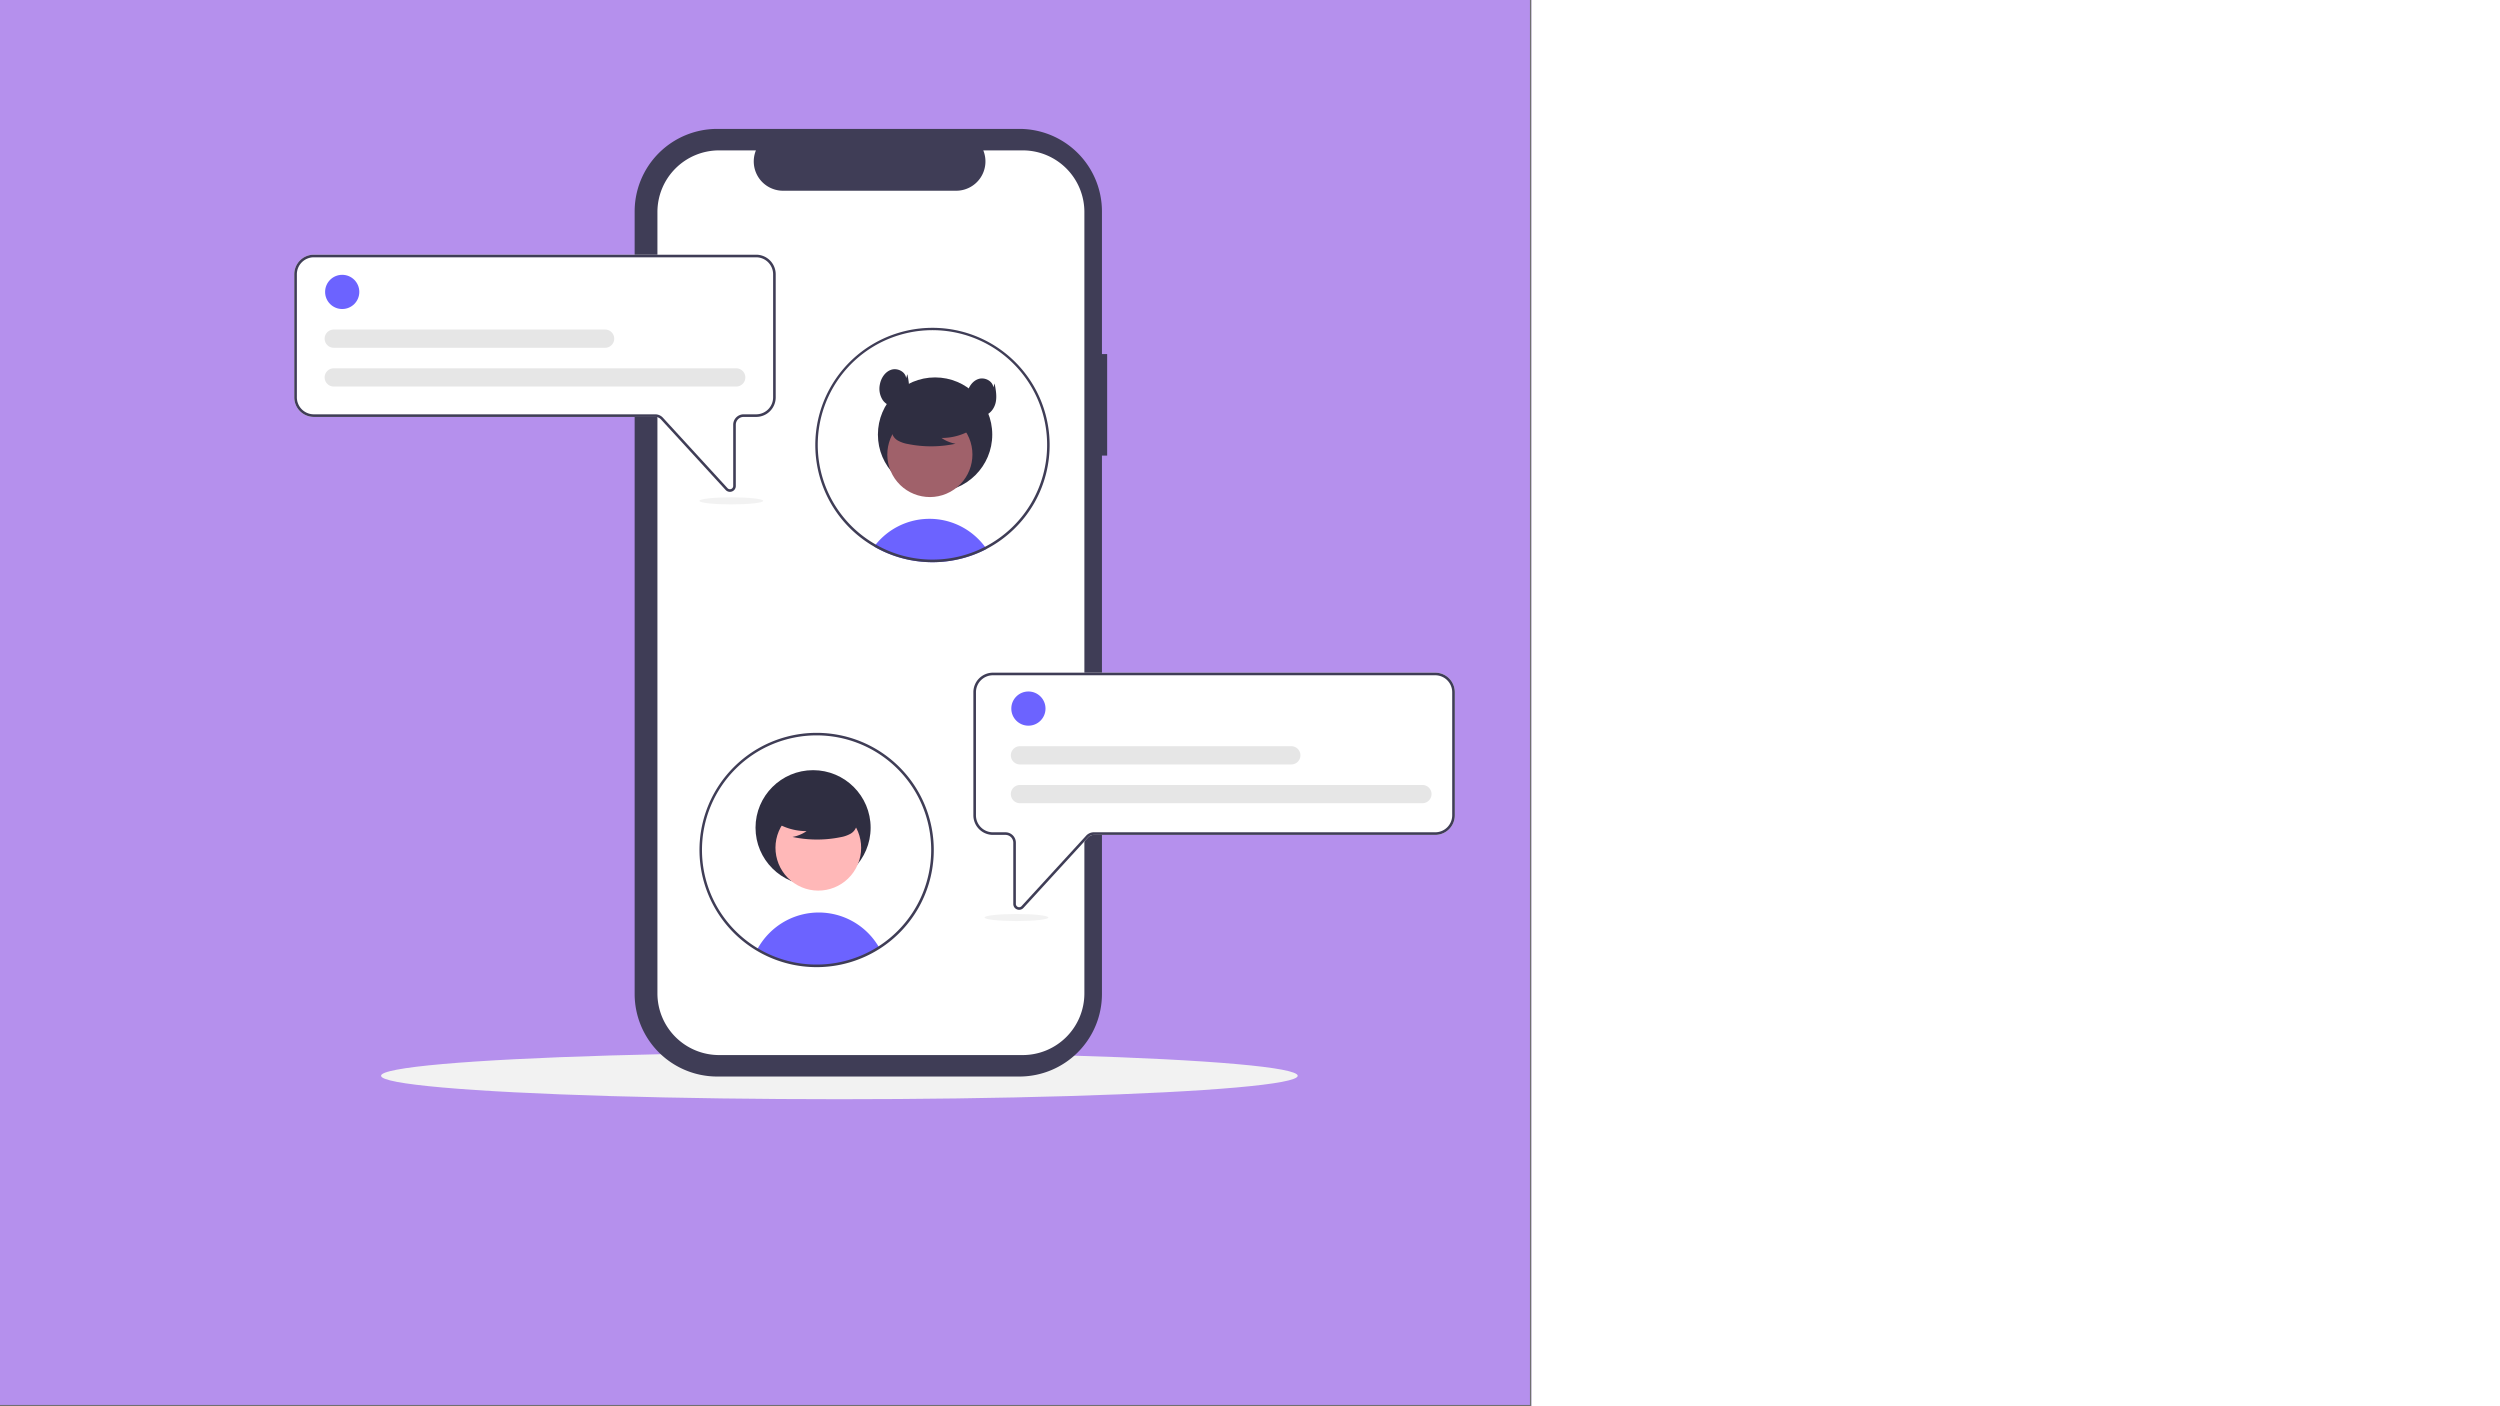 <svg xmlns="http://www.w3.org/2000/svg" xmlns:xlink="http://www.w3.org/1999/xlink" width="1920" height="1080" viewBox="0 0 1920 1080">
  <rect x="0" y="0" width="1920" height="1080" fill="#808080" stroke="none"/>
  <defs>
    <clipPath id="clip-Web_1920_1">
      <rect width="1920" height="1080"/>
    </clipPath>
  </defs>
  <g id="Web_1920_1" data-name="Web 1920 – 1" clip-path="url(#clip-Web_1920_1)">
    <rect width="1920" height="1080" fill="#fff"/>
    <g id="Rectangle_1" data-name="Rectangle 1" transform="translate(-82 -370)" fill="#b590ed" stroke="#707070" stroke-width="1">
      <rect width="1258" height="1450" stroke="none"/>
      <rect x="0.5" y="0.5" width="1257" height="1449" fill="none"/>
    </g>
    <g id="Group_1" data-name="Group 1" transform="translate(226 99)">
      <ellipse id="Ellipse_1" data-name="Ellipse 1" cx="352" cy="18" rx="352" ry="18" transform="translate(66.644 709.194)" fill="#f2f2f2"/>
      <path id="Path_1" data-name="Path 1" d="M778.65,250.35h-4V140.8a63.4,63.4,0,0,0-63.4-63.4H479.162a63.4,63.4,0,0,0-63.4,63.4V741.779a63.4,63.4,0,0,0,63.4,63.4H711.249a63.4,63.4,0,0,0,63.4-63.4V328.326h4Z" transform="translate(-154.353 -77.403)" fill="#3f3d56"/>
      <path id="Path_2" data-name="Path 2" d="M761.156,141.247v600.09a47.35,47.35,0,0,1-47.349,47.35h-233.2a47.351,47.351,0,0,1-47.35-47.349V141.247A47.351,47.351,0,0,1,480.605,93.9H508.9a22.507,22.507,0,0,0,20.83,30.99h132.96a22.507,22.507,0,0,0,20.83-30.99h30.29a47.351,47.351,0,0,1,47.35,47.349Z" transform="translate(-154.353 -77.403)" fill="#fff"/>
      <path id="Path_3" data-name="Path 3" d="M686.03,400q-2.325,1.215-4.73,2.3-2.19.99-4.45,1.86c-.55.21-1.11.42-1.67.63a89.525,89.525,0,0,1-13.6,3.75q-3.435.675-6.96,1.06-2.91.33-5.88.47c-1.41.07-2.82.1-4.24.1a89.845,89.845,0,0,1-16.76-1.57c-1.44-.26-2.85-.57-4.26-.91a88.778,88.778,0,0,1-19.67-7.26c-.56-.28-1.12-.58-1.68-.87-.83-.44-1.64-.9-2.45-1.38.39-.54.81-1.07,1.24-1.59a53.034,53.034,0,0,1,78.87-4.1,54.276,54.276,0,0,1,5.06,5.86C685.26,398.893,685.65,399.443,686.03,400Z" transform="translate(-154.353 -77.403)" fill="#6c63ff"/>
      <circle id="Ellipse_2" data-name="Ellipse 2" cx="43.91" cy="43.91" r="43.91" transform="translate(448.233 190.854)" fill="#2f2e41"/>
      <circle id="Ellipse_3" data-name="Ellipse 3" cx="32.681" cy="32.681" r="32.681" transform="translate(443.792 237.057) rotate(-28.663)" fill="#a0616a"/>
      <path id="Path_4" data-name="Path 4" d="M676.839,306.906a44.448,44.448,0,0,1-25.4,7.85,27.238,27.238,0,0,0,10.8,4.442,89.628,89.628,0,0,1-36.61.206,23.7,23.7,0,0,1-7.664-2.632,9.7,9.7,0,0,1-4.731-6.327c-.8-4.589,2.772-8.757,6.488-11.567a47.858,47.858,0,0,1,40.217-8.036c4.492,1.161,8.993,3.123,11.911,6.731s3.782,9.17,1,12.885Z" transform="translate(-154.353 -77.403)" fill="#2f2e41"/>
      <path id="Path_5" data-name="Path 5" d="M644.5,230.173A89.987,89.987,0,0,0,597.66,397l.58.34q.72.435,1.44.84c.81.48,1.62.94,2.45,1.38.56.29,1.12.59,1.68.87a88.776,88.776,0,0,0,19.67,7.26c1.41.34,2.82.65,4.26.91a89.839,89.839,0,0,0,16.76,1.57c1.42,0,2.83-.03,4.24-.1q2.97-.135,5.88-.47,3.525-.39,6.96-1.06a89.528,89.528,0,0,0,13.6-3.75c.56-.21,1.12-.42,1.67-.63q2.265-.87,4.45-1.86,2.4-1.08,4.73-2.3a90.791,90.791,0,0,0,37.04-35.97c.04-.08.09-.16.13-.24a90,90,0,0,0-78.7-133.62Zm77.06,132.45c-.08.14-.15.28-.23.41a88.172,88.172,0,0,1-36.48,35.32q-2.3,1.2-4.67,2.25c-1.31.59-2.65,1.15-4,1.67-.57.22-1.15.44-1.73.64a85.726,85.726,0,0,1-11.73,3.36,84.686,84.686,0,0,1-8.95,1.41c-1.85.2-3.73.34-5.62.41-1.21.05-2.43.08-3.65.08a86.764,86.764,0,0,1-16.22-1.51,85.627,85.627,0,0,1-9.63-2.36,88.469,88.469,0,0,1-13.99-5.67c-.52-.27-1.04-.54-1.55-.82-.73-.39-1.47-.79-2.19-1.22-.54-.3-1.08-.62-1.61-.94-.31-.18-.62-.37-.93-.56a88.068,88.068,0,1,1,123.18-32.47Z" transform="translate(-154.353 -77.403)" fill="#3f3d56"/>
      <path id="Path_6" data-name="Path 6" d="M624.26,268.863c-.472-4.968-6.558-8.026-11.318-6.526s-7.884,6.293-8.829,11.193a16.057,16.057,0,0,0,2.165,12.122c2.406,3.462,6.827,5.623,10.95,4.744,4.707-1,7.968-5.6,8.9-10.321s.007-9.589-.919-14.312Z" transform="translate(-154.353 -77.403)" fill="#2f2e41"/>
      <path id="Path_7" data-name="Path 7" d="M691.242,275.96c-.472-4.968-6.558-8.026-11.318-6.526s-7.884,6.293-8.829,11.193a16.057,16.057,0,0,0,2.165,12.122c2.406,3.462,6.827,5.623,10.95,4.744,4.707-1,7.968-5.6,8.9-10.321s.007-9.589-.919-14.312Z" transform="translate(-154.353 -77.403)" fill="#2f2e41"/>
      <path id="Path_8" data-name="Path 8" d="M488.936,356.142a4.475,4.475,0,0,1-3.307-1.464l-49.621-54.134a6.02,6.02,0,0,0-4.426-1.947H169.362a15.026,15.026,0,0,1-15.009-15.009V189.025a15.026,15.026,0,0,1,15.009-15.009H509.087A15.026,15.026,0,0,1,524.1,189.025v94.563A15.026,15.026,0,0,1,509.087,298.6h-9.631a6.012,6.012,0,0,0-6,6v47.033a4.474,4.474,0,0,1-2.87,4.2A4.525,4.525,0,0,1,488.936,356.142Z" transform="translate(-154.353 -77.403)" fill="#fff"/>
      <path id="Path_9" data-name="Path 9" d="M488.936,356.142a4.475,4.475,0,0,1-3.307-1.464l-49.621-54.134a6.02,6.02,0,0,0-4.426-1.947H169.362a15.026,15.026,0,0,1-15.009-15.009V189.025a15.026,15.026,0,0,1,15.009-15.009H509.087A15.026,15.026,0,0,1,524.1,189.025v94.563A15.026,15.026,0,0,1,509.087,298.6h-9.631a6.012,6.012,0,0,0-6,6v47.033a4.474,4.474,0,0,1-2.87,4.2A4.525,4.525,0,0,1,488.936,356.142ZM169.362,176.016a13.024,13.024,0,0,0-13.009,13.009v94.562A13.024,13.024,0,0,0,169.362,296.6H431.581a8.024,8.024,0,0,1,5.9,2.6L487.1,353.326a2.5,2.5,0,0,0,4.347-1.691V304.6a8.014,8.014,0,0,1,8-8h9.632A13.024,13.024,0,0,0,522.1,283.587V189.025a13.024,13.024,0,0,0-13.009-13.009Z" transform="translate(-154.353 -77.403)" fill="#3f3d56"/>
      <circle id="Ellipse_4" data-name="Ellipse 4" cx="13.134" cy="13.134" r="13.134" transform="translate(23.682 112.059)" fill="#6c63ff"/>
      <path id="Path_10" data-name="Path 10" d="M493.764,275.269H184.684a7,7,0,1,1,0-14.009h309.08a7,7,0,1,1,0,14.009Z" transform="translate(-154.353 -77.403)" fill="#e6e6e6"/>
      <path id="Path_11" data-name="Path 11" d="M393.073,245.5H184.684a7,7,0,0,1,0-14.009H393.073a7,7,0,0,1,0,14.009Z" transform="translate(-154.353 -77.403)" fill="#e6e6e6"/>
      <path id="Path_12" data-name="Path 12" d="M709.419,676.831a4.474,4.474,0,0,1-2.87-4.2V625.6a6.012,6.012,0,0,0-6-6h-9.631A15.026,15.026,0,0,1,675.9,604.588V510.025a15.026,15.026,0,0,1,15.009-15.009H1030.64a15.026,15.026,0,0,1,15.009,15.009v94.562A15.026,15.026,0,0,1,1030.64,619.6H768.419a6.021,6.021,0,0,0-4.426,1.947l-49.622,54.133a4.475,4.475,0,0,1-3.307,1.464,4.524,4.524,0,0,1-1.645-.311Z" transform="translate(-154.353 -77.403)" fill="#fff"/>
      <path id="Path_13" data-name="Path 13" d="M709.419,676.831a4.474,4.474,0,0,1-2.87-4.2V625.6a6.012,6.012,0,0,0-6-6h-9.631A15.026,15.026,0,0,1,675.9,604.588V510.025a15.026,15.026,0,0,1,15.009-15.009H1030.64a15.026,15.026,0,0,1,15.009,15.009v94.562A15.026,15.026,0,0,1,1030.64,619.6H768.419a6.021,6.021,0,0,0-4.426,1.947l-49.622,54.133a4.475,4.475,0,0,1-3.307,1.464,4.524,4.524,0,0,1-1.645-.311ZM690.913,497.016A13.024,13.024,0,0,0,677.9,510.025v94.563A13.024,13.024,0,0,0,690.913,617.6h9.631a8.014,8.014,0,0,1,8,8v47.033a2.5,2.5,0,0,0,4.347,1.691l49.622-54.133a8.024,8.024,0,0,1,5.9-2.6h262.22a13.024,13.024,0,0,0,13.009-13.009V510.025a13.024,13.024,0,0,0-13.009-13.009Z" transform="translate(-154.353 -77.403)" fill="#3f3d56"/>
      <path id="Path_14" data-name="Path 14" d="M603.53,706.113a89.069,89.069,0,0,1-93.65,1.49,54.131,54.131,0,0,1,9.4-12.65,53.433,53.433,0,0,1,83.91,10.57C603.3,705.713,603.42,705.913,603.53,706.113Z" transform="translate(-154.353 -77.403)" fill="#6c63ff"/>
      <circle id="Ellipse_5" data-name="Ellipse 5" cx="44.202" cy="44.202" r="44.202" transform="translate(354.241 492.486)" fill="#2f2e41"/>
      <circle id="Ellipse_6" data-name="Ellipse 6" cx="32.898" cy="32.898" r="32.898" transform="translate(357.818 565.175) rotate(-61.337)" fill="#ffb8b8"/>
      <path id="Path_15" data-name="Path 15" d="M522.25,608.8a44.744,44.744,0,0,0,25.571,7.9,27.419,27.419,0,0,1-10.868,4.471,90.225,90.225,0,0,0,36.853.207,23.852,23.852,0,0,0,7.715-2.65,9.764,9.764,0,0,0,4.762-6.369c.809-4.619-2.791-8.816-6.531-11.644a48.176,48.176,0,0,0-40.484-8.09c-4.522,1.169-9.053,3.144-11.99,6.776s-3.807,9.231-1.009,12.971Z" transform="translate(-154.353 -77.403)" fill="#2f2e41"/>
      <path id="Path_16" data-name="Path 16" d="M555.5,721.173a89.972,89.972,0,1,1,48.571-14.219A89.972,89.972,0,0,1,555.5,721.173Zm0-178a88.008,88.008,0,1,0,88,88,88.01,88.01,0,0,0-88-88Z" transform="translate(-154.353 -77.403)" fill="#3f3d56"/>
      <circle id="Ellipse_7" data-name="Ellipse 7" cx="13.134" cy="13.134" r="13.134" transform="translate(550.682 432.059)" fill="#6c63ff"/>
      <path id="Path_17" data-name="Path 17" d="M1020.76,595.269H711.684a7,7,0,1,1,0-14.009h309.08a7,7,0,0,1,0,14.009Z" transform="translate(-154.353 -77.403)" fill="#e6e6e6"/>
      <path id="Path_18" data-name="Path 18" d="M920.073,565.5H711.684a7,7,0,1,1,0-14.009H920.073a7,7,0,0,1,0,14.009Z" transform="translate(-154.353 -77.403)" fill="#e6e6e6"/>
      <ellipse id="Ellipse_8" data-name="Ellipse 8" cx="24.504" cy="2.72" rx="24.504" ry="2.72" transform="translate(530.14 602.941)" fill="#f2f2f2"/>
      <ellipse id="Ellipse_9" data-name="Ellipse 9" cx="24.504" cy="2.72" rx="24.504" ry="2.72" transform="translate(311.14 282.941)" fill="#f2f2f2"/>
    </g>
  </g>
</svg>
